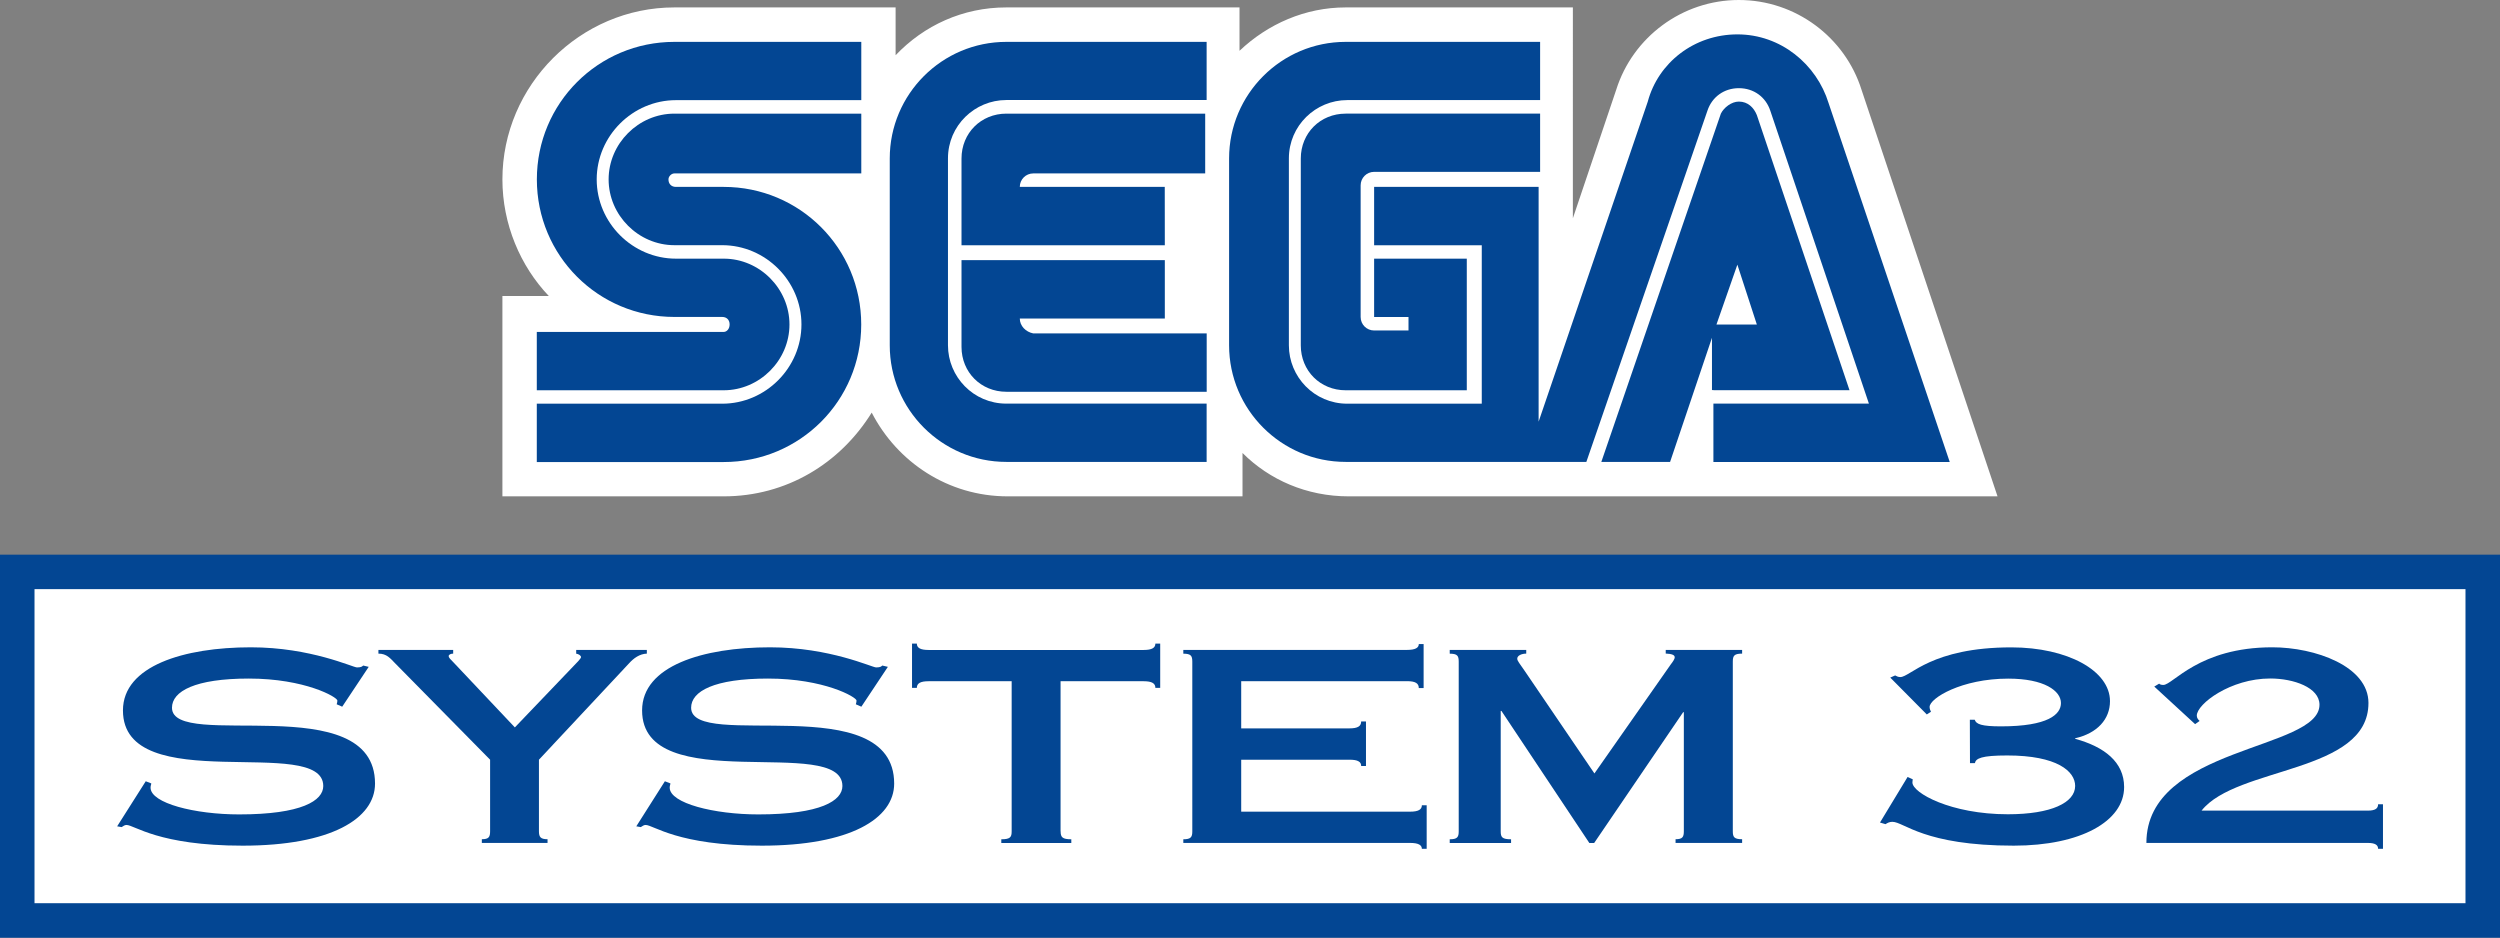 <?xml version="1.0" encoding="utf-8"?>
<!-- Generator: Adobe Illustrator 25.4.1, SVG Export Plug-In . SVG Version: 6.00 Build 0)  -->
<svg version="1.1" id="Layer_1" xmlns="http://www.w3.org/2000/svg" xmlns:xlink="http://www.w3.org/1999/xlink" x="0px" y="0px"
	 viewBox="0 0 3839 1440" style="enable-background:new 0 0 3839 1440;" xml:space="preserve">
<rect x="0" y="0" width="3839" height="1440" fill="#808080" stroke="none"/>
<style type="text/css">
	.st0{fill:#FFFFFF;}
	.st1{fill:#034693;}
</style>
<g>
	<g>
		<path class="st0" d="M2858.5,137.7C2833.2,57.4,2757.5,0,2670.2,0s-163,57.4-188.3,137.7l-66.6,197.5V11.4h-348.9
			c-62,0-119.4,25.3-163,66.6V11.4h-358.2c-66.6,0-126.3,27.6-169.9,73.4V11.4h-339.8c-144.6,0-264,119.5-264,264.1
			c0,68.9,27.6,133.2,71.2,179h-71.2v307.7h339.8c96.4,0,179-50.6,227.3-128.6c39,75.7,117,128.6,208.9,128.6h360.5v-66.6
			c41.3,41.3,98.7,66.6,163,66.6h996.4L2858.5,137.7z"/>
		<g>
			<g>
				<g>
					<path class="st1" d="M1111.4,509.7H824.3v89.6h287c55.1,0,101-45.9,101-101s-45.8-101.1-100.9-101.1H1038
						c-66.6,0-121.7-55.1-121.7-121.7s55.1-121.7,121.7-121.7h284.6V64.3h-287c-117,0-211.2,94.2-211.2,211.2
						s94.2,211.2,211.2,211.2h73.4c6.9,0,11.4,4.6,11.4,11.4C1120.5,505.1,1115.9,509.7,1111.4,509.7z"/>
					<path class="st1" d="M1035.6,266.3h287v-91.8h-287c-55.1,0-101,45.9-101,101s45.9,101,101,101h73.4
						c66.6,0,121.7,55.1,121.7,121.7s-55.1,121.7-121.6,121.7H824.3v89.6h287c117,0,211.2-94.2,211.2-211.2S1228.3,287,1111.3,287
						h-73.4c-6.9,0-11.4-4.6-11.4-11.4C1026.4,270.9,1031,266.3,1035.6,266.3z"/>
				</g>
				<g>
					<path class="st1" d="M2066.4,174.5c-39,0-68.9,29.9-68.9,68.9v287c0,39,29.9,68.9,68.9,68.9h186V397.2h-142.3v89.6h52.8v20.7
						h-52.8c-11.4,0-20.7-9.2-20.7-20.7V284.6c0-11.4,9.2-20.7,20.7-20.7h254.9v-89.5H2066.4z"/>
					<path class="st1" d="M2631.2,599.2h208.9l-142.3-422.5c-4.6-11.4-13.7-20.7-27.6-20.7c-11.4,0-23,9.2-27.6,18.4L2459,709.3
						h105.6l64.3-190.6v80.3h2.3V599.2z M2667.9,406.4l29.9,91.9h-62L2667.9,406.4z"/>
					<path class="st1" d="M2808,158.4c-18.4-59.7-73.4-105.6-140-105.6c-66.6,0-121.7,43.6-137.7,103.3l-167.6,491.4V287h-252.6
						v89.6h165.3v243.3h-206.6c-50.6,0-89.6-41.3-89.6-89.6v-287c0-50.6,41.3-89.6,89.6-89.6H2365V64.3h-298.6
						c-98.7,0-179,80.3-179,179v287c0,98.7,80.3,179,179,179H2436l186-539.5c6.9-20.7,25.3-34.4,48.2-34.4c23,0,41.3,13.7,48.2,34.4
						l151.5,450h-238.8v89.6H2994l0,0L2808,158.4z"/>
				</g>
				<g>
					<path class="st1" d="M1545.3,619.8c-50.6,0-89.6-41.3-89.6-89.6v-287c0-50.6,41.3-89.6,89.6-89.6h307.6V64.3h-307.6
						c-98.7,0-179,80.3-179,179v287c0,98.7,80.3,179,179,179h307.6v-89.5H1545.3z"/>
					<path class="st1" d="M1566,489.1h222.7v-89.6h-312.2v133.2c0,39,29.9,68.9,68.9,68.9h307.6V512h-266.3
						C1575.1,509.7,1566,500.5,1566,489.1z"/>
					<path class="st1" d="M1788.6,287H1566c0-11.4,9.2-20.7,20.7-20.7h264v-91.8h-305.3c-39,0-68.9,29.9-68.9,68.9v133.2h312.2
						C1788.6,376.5,1788.6,287,1788.6,287z"/>
				</g>
			</g>
		</g>
	</g>
	<g>
		<g>
			<g>
				<rect x="26.5" y="878.2" class="st0" width="3786" height="535.3"/>
				<path class="st1" d="M3839,1440H0V851.7h3839V1440z M53,1387H3786V904.7H53V1387z"/>
			</g>
		</g>
		<g>
			<g>
				<path class="st1" d="M3024.9,1105.2h7.5c2.1,6.9,10.5,10.2,40.3,10.2c72.5,0,92.1-18.4,92.1-35.8c0-18.7-25.5-37.5-81-37.5
					c-71.5,0-120.7,30.1-120.7,43.5c0,2.8,1.1,5.3,2.1,7.4l-6.4,4.1l-56.1-56.6l7.5-3.3c2.1,1.2,4.7,2.5,7.9,2.5
					c15.4,0,47.6-45.6,170.5-45.6c86.3,0,151.5,35.8,151.5,82.6c0,27.7-19.5,49.3-53.5,57v0.8c44.5,12.2,75.2,35.5,75.2,74.1
					c0,52.5-66.7,90-169.5,90c-138.2,0-168.4-36.6-186.4-36.6c-4.3,0-7.5,1.6-10.5,3.6l-8.5-2.5l42.4-70l7.9,3.6
					c0,1.2-0.5,2.8-0.5,4.9c0,15.9,58.7,48.8,146.6,48.8c66.7,0,103.3-17.9,103.3-43.5c0-22.4-27.5-46.8-104.3-46.8
					c-39.7,0-48.2,4.5-49.7,11.8h-7.5L3024.9,1105.2L3024.9,1105.2z"/>
				<path class="st1" d="M3308.1,1054.3l7.5-4.5c1.1,1.2,3.2,2,6.4,2c14.8,0,54.5-57.8,167.3-57.8c65.6,0,147.7,28.9,147.7,85.5
					c0,108.3-202.3,96.9-256.3,165.3h255.2c11.6,0,15.9-3.3,15.9-9.8h7.5v68.4h-7.5c0-5.7-4.3-9-15.9-9h-339.9
					c0-148.6,265.8-142.1,265.8-212.2c0-26.5-39.7-40.3-75.7-40.3c-60.9,0-112.7,39.1-112.7,57c0,3.6,2.1,6.1,4.3,8.2l-6.9,4.9
					L3308.1,1054.3z"/>
			</g>
			<g>
				<path class="st1" d="M525.5,1085.2l-8.5-3.7c0.5-1.6,1.1-3.7,1.1-5.7c0-5.3-49.8-33.8-136-33.8c-82.6,0-118,19.5-118,44.8
					c0,66.8,311.8-30.9,311.8,116.5c0,53.8-67.8,95.3-203.3,95.3c-129.2,0-166.2-31.8-178.4-31.8c-3.2,0-4.8,2-7.4,3.3l-6.9-1.2
					l43.9-69.2l8.5,3.3c0,1.6-1.1,3.3-1.1,6.5c0,24,68.3,41.1,136,41.1c96.3,0,129.2-21.2,129.2-43.6c0-79.8-307.6,19.1-307.6-116.1
					c0-68.4,93.7-96.9,196.4-96.9c92.1,0,156.7,30.9,163,30.9c6.9,0,7.9-1.6,9.5-2.9l8.5,2L525.5,1085.2z"/>
				<path class="st1" d="M695.9,998v5.7c-3.7,0-6.9,1.6-6.9,3.7c0,2.9,3.2,5.3,7.4,9.8l94.2,99.8l97.4-101.8
					c2.1-2.4,4.2-4.9,4.2-6.1c0-2.4-3.7-4.9-7.4-5.3V998h108.5v5.7c-11.1,0.4-20.1,6.9-27.5,15.1l-138.2,147.8v109.9
					c0,9,2.6,12.2,13.2,12.2v5.7H739.9v-5.7c10.6,0,12.7-3.3,12.7-12.2v-109.9L607,1018.8c-7.9-8.1-13.2-15.1-25.9-15.1V998H695.9z"
					/>
				<path class="st1" d="M1322.7,1085.2l-8.5-3.7c0.5-1.6,1.1-3.7,1.1-5.7c0-5.3-49.8-33.8-136-33.8c-82.6,0-118,19.5-118,44.8
					c0,66.8,311.8-30.9,311.8,116.5c0,53.8-67.8,95.3-203.3,95.3c-129.2,0-166.2-31.8-178.4-31.8c-3.2,0-4.8,2-7.4,3.3l-6.9-1.2
					l43.9-69.2l8.5,3.3c0,1.6-1.1,3.3-1.1,6.5c0,24,68.3,41.1,136,41.1c96.3,0,129.2-21.2,129.2-43.6c0-79.8-307.6,19.1-307.6-116.1
					c0-68.4,93.7-96.9,196.4-96.9c92.1,0,156.7,30.9,163,30.9c6.9,0,7.9-1.6,9.5-2.9l8.5,2L1322.7,1085.2z"/>
				<path class="st1" d="M1628.7,1276.6c0,9,2.6,12.2,16.4,12.2v5.7h-107.5v-5.7c13.8,0,15.9-3.3,15.9-12.2v-230.5h-127.6
					c-12.7,0-18,3.3-18,10.2h-7.4v-68h7.4c0,6.5,5.3,9.8,18,9.8h330.3c12.7,0,18-3.3,18-9.8h7.4v68h-7.4c0-6.9-5.3-10.2-18-10.2
					h-127.6V1276.6z"/>
				<path class="st1" d="M1817.1,1288.8c11.6,0,13.8-3.3,13.8-12.2V1016c0-9-2.1-12.2-13.8-12.2V998h343.6c12.7,0,18-3.3,18-9h7.4
					v67.6h-7.4c0-7.3-5.3-10.6-18-10.6H1906v72.5h166.2c12.7,0,18-3.3,18-10.6h7.4v68.4h-7.4c0-3.3-1.1-5.7-4.2-7.3
					c-2.6-1.6-7.4-2.4-13.8-2.4H1906v79.8h259.4c12.7,0,18-3.3,18-9.8h7.4v66.8h-7.4c0-5.7-5.3-9-18-9h-348.3V1288.8z"/>
				<path class="st1" d="M2675.2,998v5.7c-12.2,0-14.3,3.3-14.3,12.2v260.6c0,9,2.1,12.2,14.3,12.2v5.7H2573v-5.7
					c10.6,0,12.7-3.3,12.7-12.2v-182.8h-1.1l-136.6,200.8h-7.4l-135-202.8h-1.1v184.9c0,9,2.1,12.2,15.9,12.2v5.7h-94.2v-5.7
					c11.6,0,13.8-3.3,13.8-12.2V1016c0-9-2.1-12.2-13.8-12.2V998h117.5v5.7c-6.9,0-13.8,2.9-13.8,7.7c0,3.7,3.7,7.3,11.6,19.1
					l106.9,157.2l117.5-167.8c2.6-3.3,5.8-7.7,5.8-10.6c0-3.7-4.8-5.3-13.8-5.7V998H2675.2z"/>
			</g>
		</g>
	</g>
</g>
</svg>
